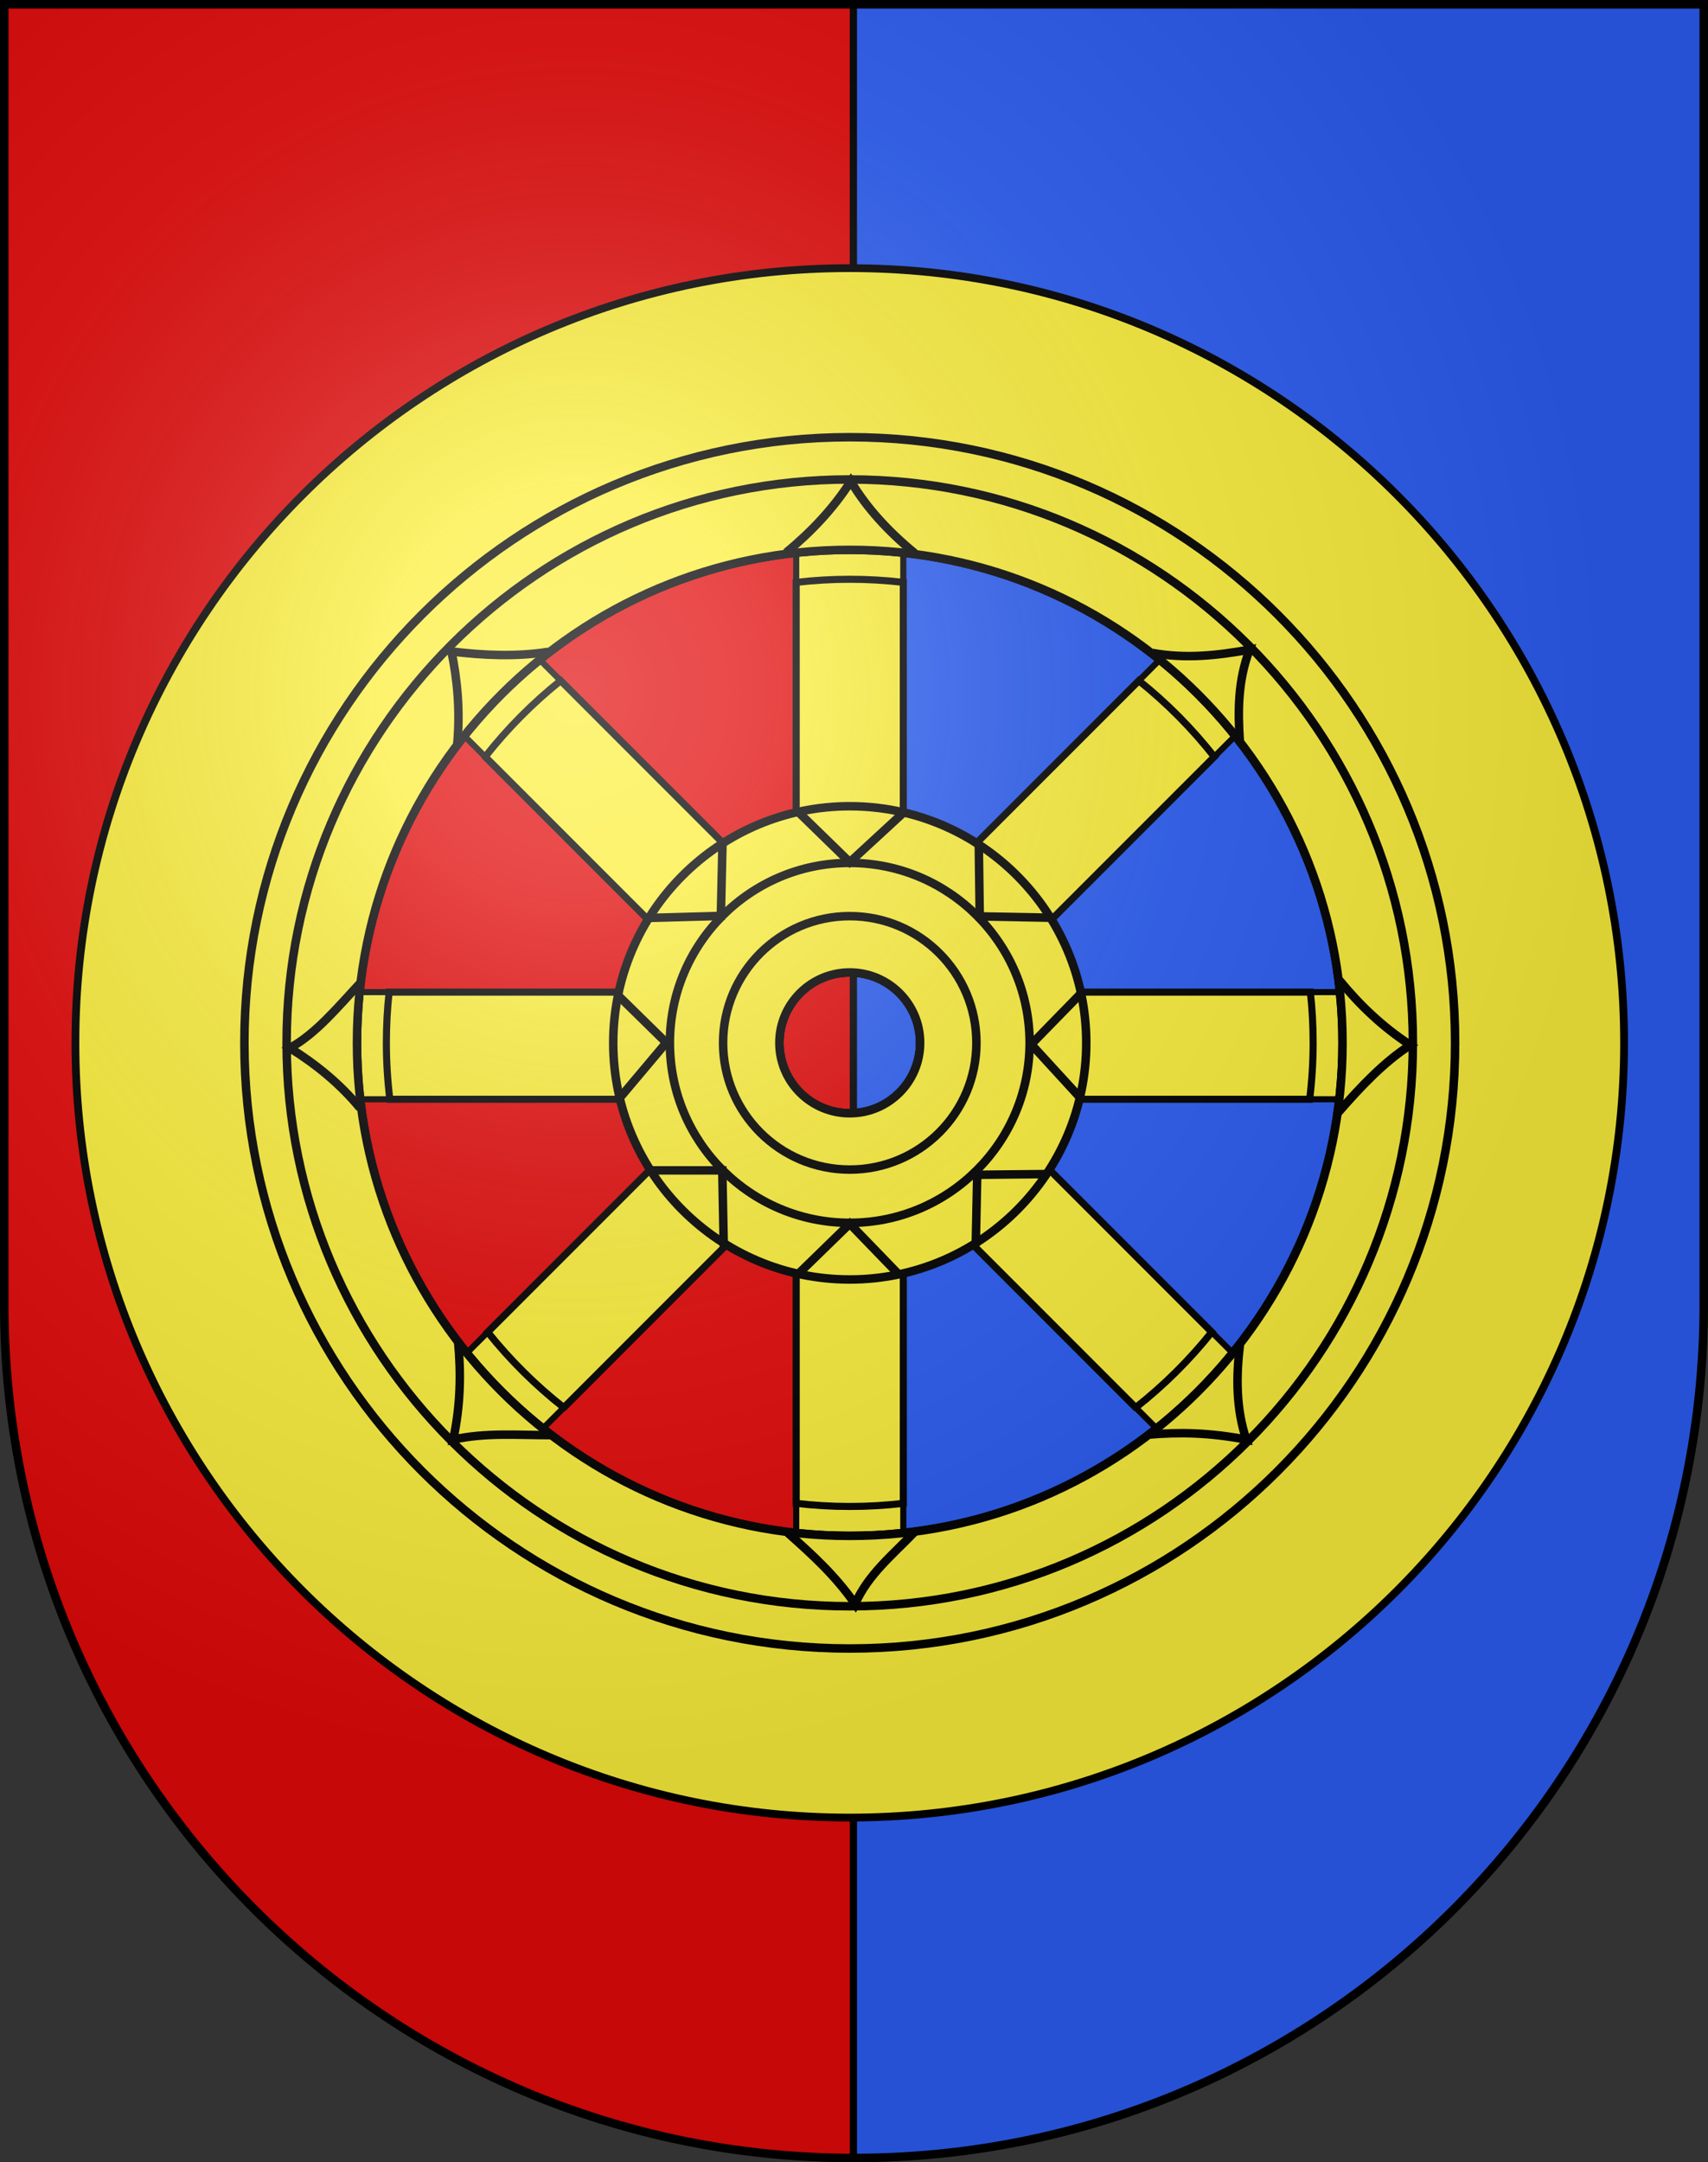 <?xml version="1.0" encoding="UTF-8" standalone="no"?>
<svg
   xmlns:dc="http://purl.org/dc/elements/1.1/"
   xmlns:cc="http://creativecommons.org/ns#"
   xmlns:rdf="http://www.w3.org/1999/02/22-rdf-syntax-ns#"
   xmlns:svg="http://www.w3.org/2000/svg"
   xmlns="http://www.w3.org/2000/svg"
   xmlns:xlink="http://www.w3.org/1999/xlink"
   xmlns:sodipodi="http://sodipodi.sourceforge.net/DTD/sodipodi-0.dtd"
   xmlns:inkscape="http://www.inkscape.org/namespaces/inkscape"
   height="763"
   width="603"
   version="1.0"
   id="svg20"
   sodipodi:version="0.32"
   inkscape:version="0.44.1"
   sodipodi:docname="2097.svg">
  <rect width="100%" height="100%" fill="#333333" stroke="none"/>
  <defs
     id="defs29">
    <linearGradient
       id="linearGradient2893">
      <stop
         style="stop-color:#ffffff;stop-opacity:0.314;"
         offset="0"
         id="stop2895" />
      <stop
         id="stop2897"
         offset="0.19"
         style="stop-color:#ffffff;stop-opacity:0.251;" />
      <stop
         style="stop-color:#6b6b6b;stop-opacity:0.125;"
         offset="0.6"
         id="stop2901" />
      <stop
         style="stop-color:#000000;stop-opacity:0.125;"
         offset="1"
         id="stop2899" />
    </linearGradient>
    <linearGradient
       id="linearGradient2955">
      <stop
         style="stop-color:white;stop-opacity:0;"
         offset="0"
         id="stop2965" />
      <stop
         style="stop-color:black;stop-opacity:0.646;"
         offset="1"
         id="stop2959" />
    </linearGradient>
    <radialGradient
       inkscape:collect="always"
       xlink:href="#linearGradient2893"
       id="radialGradient3236"
       gradientUnits="userSpaceOnUse"
       gradientTransform="matrix(1.215,1.531577e-24,1.464684e-23,1.267,-839.192,-490.489)"
       cx="858.042"
       cy="579.933"
       fx="858.042"
       fy="579.933"
       r="300" />
  </defs>
  <sodipodi:namedview
     inkscape:window-height="682"
     inkscape:window-width="1024"
     inkscape:pageshadow="2"
     inkscape:pageopacity="0.0"
     guidetolerance="10.0"
     gridtolerance="10.0"
     objecttolerance="10.0"
     borderopacity="1.0"
     bordercolor="#666666"
     pagecolor="#ffffff"
     id="base"
     inkscape:zoom="0.73095565"
     inkscape:cx="288.64734"
     inkscape:cy="397.31105"
     inkscape:window-x="-4"
     inkscape:window-y="-4"
     inkscape:current-layer="layer2"
     showgrid="true"
     showguides="true"
     inkscape:guide-bbox="true"
     inkscape:document-rotation="0" />
  <desc
     id="desc22">Coat of Arms of Canton of Freiburg (Fribourg)</desc>
  <g
     inkscape:groupmode="layer"
     id="layer1"
     inkscape:label="Fond écu"
     sodipodi:insensitive="true">
    <path
       id="path1899"
       d="M 1.5,1.5 L 1.5,460.368 C 1.5,626.678 135.815,761.5 301.5,761.5 C 467.185,761.5 601.5,626.678 601.5,460.368 L 601.5,1.5 L 1.5,1.5 z "
       style="fill:#e20909;fill-opacity:1" />
    <path
       style="fill:#2b5df2;fill-opacity:1;stroke:black;stroke-width:2.556;stroke-miterlimit:4;stroke-dasharray:none;stroke-opacity:1"
       d="M 301.281,1.5 L 301.281,761.5 C 301.354,761.5 301.427,761.5 301.5,761.5 C 467.185,761.5 601.5,626.686 601.5,460.375 L 601.5,1.5 L 301.281,1.5 z "
       id="rect1893" />
  </g>
  <g
     inkscape:groupmode="layer"
     id="layer2"
     inkscape:label="Meubles"
     sodipodi:insensitive="true">
    <path
       style="fill:#fcef3c;fill-opacity:1;stroke:black;stroke-width:2.167;stroke-miterlimit:4;stroke-dasharray:none;stroke-opacity:1"
       d="M 281.094,170.094 L 281.094,323.344 L 172.719,214.969 L 145.969,241.719 L 254.344,350.094 L 101.094,350.094 L 101.094,387.906 L 254.344,387.906 L 145.969,496.281 L 172.719,523.031 L 281.094,414.656 L 281.094,567.906 L 318.906,567.906 L 318.906,414.656 L 427.281,523.031 L 454.031,496.281 L 345.656,387.906 L 498.906,387.906 L 498.906,350.094 L 345.656,350.094 L 454.031,241.719 L 427.281,214.969 L 318.906,323.344 L 318.906,170.094 L 281.094,170.094 z M 303.812,335.469 C 322.955,335.469 338.5,350.769 338.5,369.625 C 338.5,388.481 322.955,403.812 303.812,403.812 C 284.67,403.812 269.125,388.481 269.125,369.625 C 269.125,350.769 284.67,335.469 303.812,335.469 z "
       id="rect11710" />
    <path
       style="fill:#fcef3c;fill-opacity:1;stroke:black;stroke-width:2.5;stroke-miterlimit:4;stroke-dasharray:none;stroke-opacity:1"
       d="M 300,204.406 C 293.602,204.406 287.301,204.784 281.094,205.5 L 281.094,323.344 L 197.938,240.188 C 188.071,248.08 179.122,257.096 171.312,267.031 L 171.312,267.062 L 254.344,350.094 L 137.375,350.094 C 136.733,355.977 136.406,361.947 136.406,368 C 136.406,374.743 136.831,381.376 137.625,387.906 L 254.344,387.906 L 172.188,470.062 C 180.082,479.934 189.092,488.875 199.031,496.688 L 199.062,496.688 L 281.094,414.656 L 281.094,530.5 C 287.301,531.216 293.602,531.594 300,531.594 C 306.398,531.594 312.699,531.216 318.906,530.5 L 318.906,414.656 L 400.938,496.688 L 400.969,496.688 C 410.908,488.875 419.918,479.934 427.812,470.062 L 345.656,387.906 L 462.375,387.906 C 463.169,381.376 463.594,374.743 463.594,368 C 463.594,361.947 463.267,355.977 462.625,350.094 L 345.656,350.094 L 428.688,267.062 C 428.682,267.056 428.693,267.038 428.688,267.031 C 420.878,257.096 411.929,248.08 402.062,240.188 L 318.906,323.344 L 318.906,205.5 C 312.699,204.784 306.398,204.406 300,204.406 z M 303.812,335.469 C 322.955,335.469 338.5,350.769 338.5,369.625 C 338.5,388.481 322.955,403.812 303.812,403.812 C 284.67,403.812 269.125,388.481 269.125,369.625 C 269.125,350.769 284.67,335.469 303.812,335.469 z "
       id="path18890" />
    <path
       style="fill:#fcef3c;fill-opacity:1;stroke:black;stroke-width:2.743;stroke-miterlimit:4;stroke-dasharray:none;stroke-opacity:1"
       d="M 300,94.625 C 149.106,94.625 26.625,217.106 26.625,368 C 26.625,518.894 149.106,641.375 300,641.375 C 450.894,641.375 573.375,518.894 573.375,368 C 573.375,217.106 450.894,94.625 300,94.625 z M 300,194.031 C 396.024,194.031 473.969,271.976 473.969,368 C 473.969,464.024 396.024,541.969 300,541.969 C 203.976,541.969 126.031,464.024 126.031,368 C 126.031,271.976 203.976,194.031 300,194.031 z "
       id="path4586" />
    <path
       style="fill:#fcef3c;fill-opacity:1;stroke:black;stroke-width:3;stroke-miterlimit:4;stroke-dasharray:none;stroke-opacity:1"
       d="M 300,154.281 C 182.028,154.281 86.281,250.028 86.281,368 C 86.281,485.972 182.028,581.719 300,581.719 C 417.972,581.719 513.719,485.972 513.719,368 C 513.719,250.028 417.972,154.281 300,154.281 z M 300,194.031 C 396.024,194.031 473.969,271.976 473.969,368 C 473.969,464.024 396.024,541.969 300,541.969 C 203.976,541.969 126.031,464.024 126.031,368 C 126.031,271.976 203.976,194.031 300,194.031 z "
       id="path5473" />
    <path
       style="fill:#fcef3c;fill-opacity:1;stroke:black;stroke-width:3;stroke-miterlimit:4;stroke-dasharray:none;stroke-opacity:1"
       d="M 300,284.5 C 253.913,284.5 216.5,321.913 216.5,368 C 216.5,414.087 253.912,451.5 300,451.5 C 346.087,451.5 383.5,414.087 383.5,368 C 383.5,321.913 346.087,284.5 300,284.5 z M 300,343.156 C 313.718,343.156 324.844,354.282 324.844,368 C 324.844,381.718 313.718,392.844 300,392.844 C 286.282,392.844 275.156,381.718 275.156,368 C 275.156,354.282 286.282,343.156 300,343.156 z "
       id="path9043" />
    <path
       style="fill:#fcef3c;fill-opacity:1;stroke:black;stroke-width:3;stroke-miterlimit:4;stroke-dasharray:none;stroke-opacity:1"
       d="M 300,169.188 C 190.259,169.188 101.188,258.259 101.188,368 C 101.188,477.741 190.259,566.813 300,566.812 C 409.741,566.812 498.813,477.741 498.812,368 C 498.812,258.259 409.741,169.188 300,169.188 z M 300,194.031 C 396.024,194.031 473.969,271.976 473.969,368 C 473.969,464.024 396.024,541.969 300,541.969 C 203.976,541.969 126.031,464.024 126.031,368 C 126.031,271.976 203.976,194.031 300,194.031 z "
       id="path5475" />
    <path
       style="fill:#fcef3c;fill-opacity:1;stroke:black;stroke-width:3;stroke-miterlimit:4;stroke-dasharray:none;stroke-opacity:1"
       d="M 300,304.5 C 264.95,304.5 236.5,332.95 236.5,368 C 236.5,403.05 264.95,431.5 300,431.5 C 335.05,431.5 363.5,403.05 363.5,368 C 363.5,332.95 335.05,304.5 300,304.5 z M 300,343.156 C 313.718,343.156 324.844,354.282 324.844,368 C 324.844,381.718 313.718,392.844 300,392.844 C 286.282,392.844 275.156,381.718 275.156,368 C 275.156,354.282 286.282,343.156 300,343.156 z "
       id="path8156" />
    <path
       style="fill:#fcef3c;fill-opacity:1;stroke:black;stroke-width:3;stroke-miterlimit:4;stroke-dasharray:none;stroke-opacity:1"
       d="M 300,323.281 C 275.308,323.281 255.281,343.308 255.281,368 C 255.281,392.692 275.308,412.719 300,412.719 C 324.692,412.719 344.719,392.692 344.719,368 C 344.719,343.308 324.692,323.281 300,323.281 z M 300,343.156 C 313.718,343.156 324.844,354.282 324.844,368 C 324.844,381.718 313.718,392.844 300,392.844 C 286.282,392.844 275.156,381.718 275.156,368 C 275.156,354.282 286.282,343.156 300,343.156 z "
       id="path7269" />
    <path
       style="fill:none;fill-rule:evenodd;stroke:black;stroke-width:3;stroke-linecap:butt;stroke-linejoin:miter;stroke-miterlimit:4;stroke-dasharray:none;stroke-opacity:1"
       d="M 277.531,195.001 C 286.404,187.662 294.225,179.446 300.366,169.83 C 305.972,179.244 313.682,187.605 322.934,195.196"
       id="path11765"
       sodipodi:nodetypes="ccc" />
    <path
       sodipodi:nodetypes="ccc"
       id="path12652"
       d="M 406.835,230.402 C 418.707,232.574 429.999,231.267 441.171,229.241 C 437.016,240.08 436.994,250.918 437.731,261.756"
       style="fill:none;fill-rule:evenodd;stroke:black;stroke-width:3;stroke-linecap:butt;stroke-linejoin:miter;stroke-miterlimit:4;stroke-dasharray:none;stroke-opacity:1" />
    <path
       sodipodi:nodetypes="ccc"
       id="path12654"
       d="M 281.464,286.196 L 300,304.242 L 318.58,287.124"
       style="fill:none;fill-rule:evenodd;stroke:black;stroke-width:3;stroke-linecap:butt;stroke-linejoin:miter;stroke-miterlimit:4;stroke-dasharray:none;stroke-opacity:1" />
    <path
       sodipodi:nodetypes="ccc"
       id="path12662"
       d="M 281.464,449.876 L 300,431.83 L 317.804,450.242"
       style="fill:none;fill-rule:evenodd;stroke:black;stroke-width:3;stroke-linecap:butt;stroke-linejoin:miter;stroke-miterlimit:4;stroke-dasharray:none;stroke-opacity:1" />
    <path
       style="fill:none;fill-rule:evenodd;stroke:black;stroke-width:3;stroke-linecap:butt;stroke-linejoin:miter;stroke-miterlimit:4;stroke-dasharray:none;stroke-opacity:1"
       d="M 228.992,323.913 L 254.494,323.2 L 255.07,297.5"
       id="path12664"
       sodipodi:nodetypes="ccc" />
    <path
       sodipodi:nodetypes="ccc"
       id="path12666"
       d="M 218.454,387.84 L 235.219,367.932 L 217.722,350.768"
       style="fill:none;fill-rule:evenodd;stroke:black;stroke-width:3;stroke-linecap:butt;stroke-linejoin:miter;stroke-miterlimit:4;stroke-dasharray:none;stroke-opacity:1" />
    <path
       style="fill:none;fill-rule:evenodd;stroke:black;stroke-width:3;stroke-linecap:butt;stroke-linejoin:miter;stroke-miterlimit:4;stroke-dasharray:none;stroke-opacity:1"
       d="M 345.545,297.5 L 345.891,323.368 L 371.5,323.853"
       id="path12668"
       sodipodi:nodetypes="ccc" />
    <path
       style="fill:none;fill-rule:evenodd;stroke:black;stroke-width:3;stroke-linecap:butt;stroke-linejoin:miter;stroke-miterlimit:4;stroke-dasharray:none;stroke-opacity:1"
       d="M 382.147,388.232 L 364.088,368.52 L 381.219,350.964"
       id="path12670"
       sodipodi:nodetypes="ccc" />
    <path
       style="fill:none;fill-rule:evenodd;stroke:black;stroke-width:3;stroke-linecap:butt;stroke-linejoin:miter;stroke-miterlimit:4;stroke-dasharray:none;stroke-opacity:1"
       d="M 230,413 L 255,413 L 255.518,439.812"
       id="path12673"
       sodipodi:nodetypes="ccc" />
    <path
       style="fill:none;fill-rule:evenodd;stroke:black;stroke-width:3;stroke-linecap:butt;stroke-linejoin:miter;stroke-miterlimit:4;stroke-dasharray:none;stroke-opacity:1"
       d="M 344.482,439.553 L 345,414.553 L 370.259,414.294"
       id="path12675"
       sodipodi:nodetypes="ccc" />
    <path
       style="fill:none;fill-rule:evenodd;stroke:black;stroke-width:3;stroke-linecap:butt;stroke-linejoin:miter;stroke-miterlimit:4;stroke-dasharray:none;stroke-opacity:1"
       d="M 278.133,540.93 C 286.509,548.378 294.852,555.892 301.89,566.017 C 306.5,555.543 315.235,548.604 322.81,540.671"
       id="path13562"
       sodipodi:nodetypes="ccc" />
    <path
       style="fill:none;fill-rule:evenodd;stroke:black;stroke-width:3;stroke-linecap:butt;stroke-linejoin:miter;stroke-miterlimit:4;stroke-dasharray:none;stroke-opacity:1"
       d="M 437.736,474.58 C 436.385,485.911 436.361,497.122 440,508 C 426.907,505.516 416.615,505.315 405.369,506.258"
       id="path14449"
       sodipodi:nodetypes="ccc" />
    <path
       style="fill:none;fill-rule:evenodd;stroke:black;stroke-width:3;stroke-linecap:butt;stroke-linejoin:miter;stroke-miterlimit:4;stroke-dasharray:none;stroke-opacity:1"
       d="M 472.93,345.971 C 479.999,354.626 488.127,362.399 497.93,368.776 C 488.881,374.538 480.566,383.236 472.421,392.613"
       id="path14451"
       sodipodi:nodetypes="ccc" />
    <path
       style="fill:none;fill-rule:evenodd;stroke:black;stroke-width:3;stroke-linecap:butt;stroke-linejoin:miter;stroke-miterlimit:4;stroke-dasharray:none;stroke-opacity:1"
       d="M 161.404,262.811 C 162.515,250.822 161.471,240.065 159.399,229.895 C 170.797,231.27 182.194,231.809 193.591,230.01"
       id="path15338"
       sodipodi:nodetypes="ccc" />
    <path
       style="fill:none;fill-rule:evenodd;stroke:black;stroke-width:3;stroke-linecap:butt;stroke-linejoin:miter;stroke-miterlimit:4;stroke-dasharray:none;stroke-opacity:1"
       d="M 127.237,346.826 C 119.259,355.353 111.604,364.741 102.329,369.812 C 111.624,375.612 120.052,382.453 127.07,390.986"
       id="path16225"
       sodipodi:nodetypes="ccc" />
    <path
       style="fill:none;fill-rule:evenodd;stroke:black;stroke-width:3;stroke-linecap:butt;stroke-linejoin:miter;stroke-miterlimit:4;stroke-dasharray:none;stroke-opacity:1"
       d="M 161.751,473.725 C 162.775,484.547 162.614,495.814 160,508 C 171.43,505.444 182.859,506.449 194.289,506.429"
       id="path17112"
       sodipodi:nodetypes="ccc" />
  </g>
  <g
     inkscape:groupmode="layer"
     id="layer3"
     inkscape:label="Reflet final"
     style="display:inline"
     sodipodi:insensitive="true">
    <path
       style="fill:url(#radialGradient3236);fill-opacity:1"
       d="M 1.5,1.5 L 1.5,460.368 C 1.5,626.679 135.815,761.5 301.5,761.5 C 467.185,761.5 601.5,626.679 601.5,460.368 L 601.5,1.5 L 1.5,1.5 z "
       id="path2346" />
  </g>
  <g
     inkscape:groupmode="layer"
     id="layer4"
     inkscape:label="Contour final"
     style="display:inline"
     sodipodi:insensitive="true">
    <path
       style="fill:none;fill-opacity:1;stroke:black;stroke-width:3;stroke-miterlimit:4;stroke-dasharray:none;stroke-opacity:1"
       d="M 1.5,1.5 L 1.5,460.368 C 1.5,626.679 135.815,761.5 301.5,761.5 C 467.185,761.5 601.5,626.679 601.5,460.368 L 601.5,1.5 L 1.5,1.5 z "
       id="path3239" />
  </g>
</svg>
